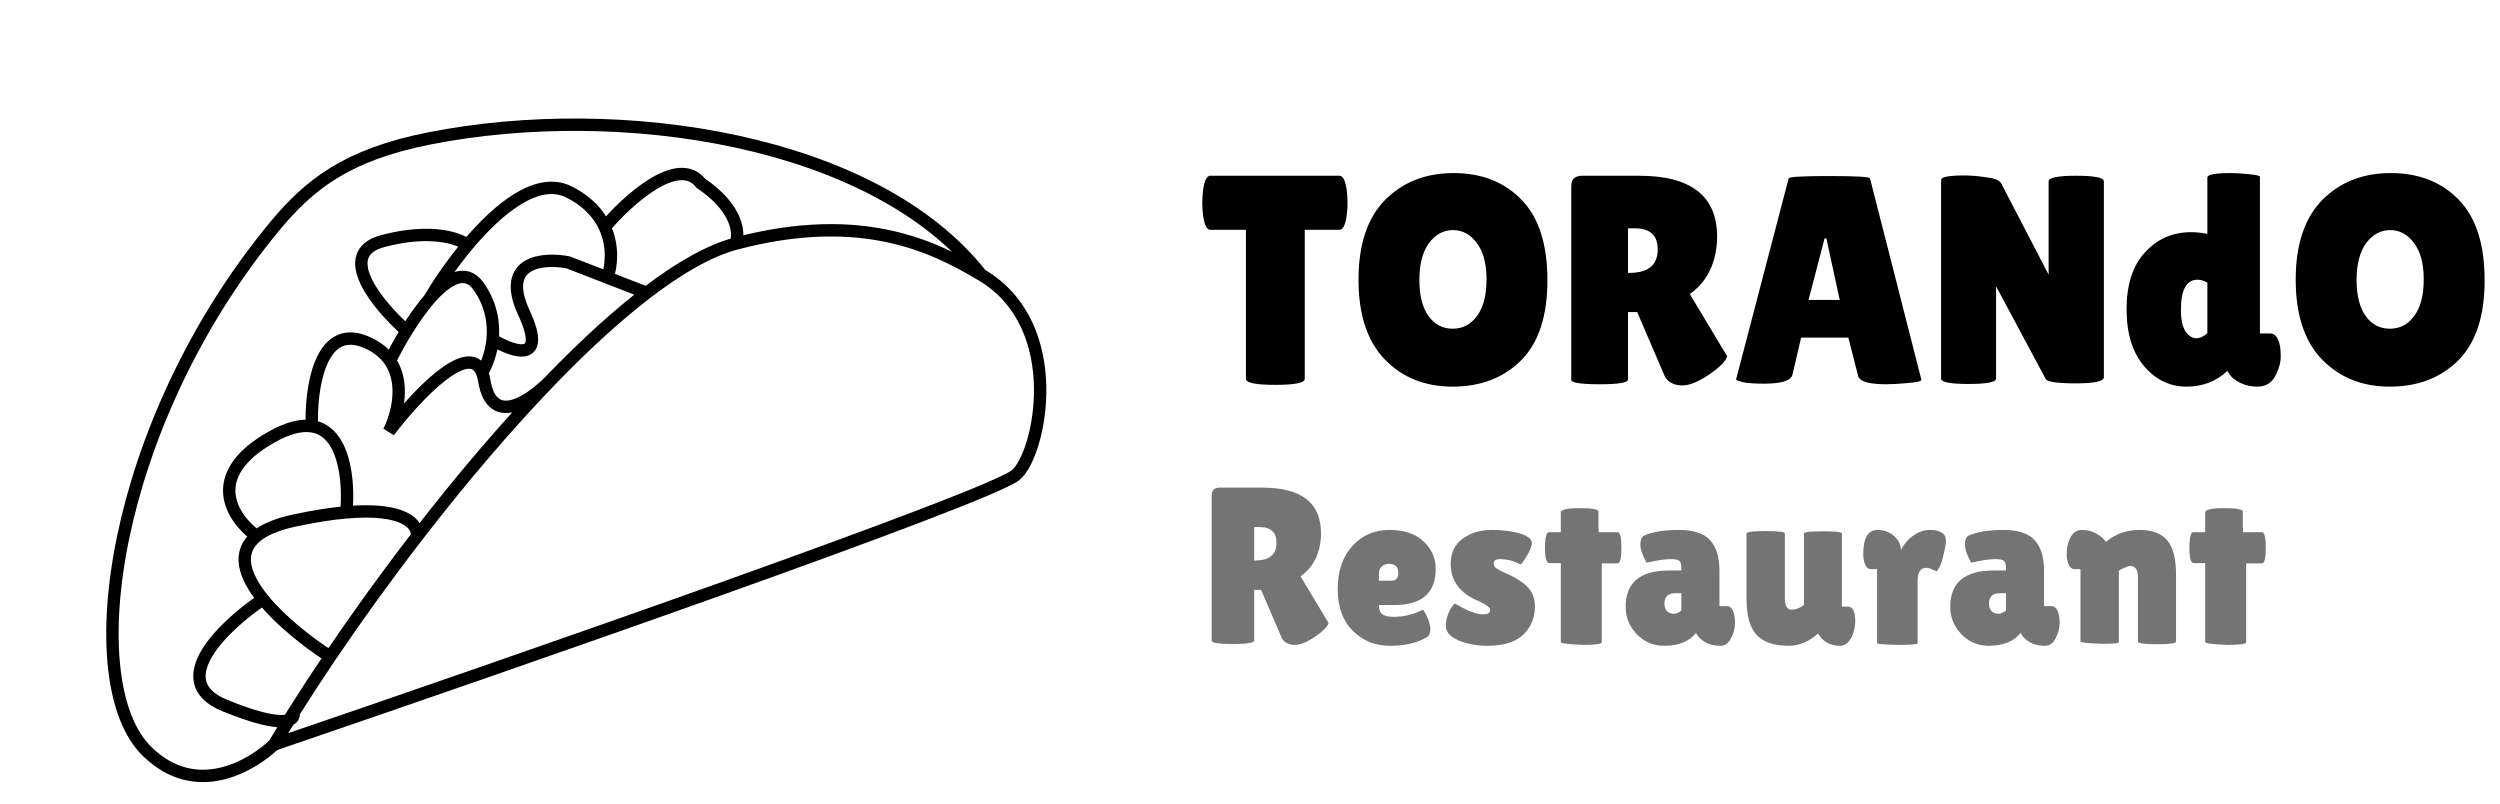 <svg width="202" height="65" viewBox="0 0 202 65" fill="none" xmlns="http://www.w3.org/2000/svg">
<path d="M22.144 60.16C20.353 61.848 15.875 64.6 11.893 60.724C6.141 55.128 9.065 34.206 22.144 18.349C24.953 14.942 27.981 12.511 34.686 11.185C50.141 8.128 70.666 11.259 79.275 22.193M22.144 60.16C41.115 53.691 79.657 40.282 82.051 38.397C84.027 36.842 86.313 26.323 79.275 22.193M22.144 60.16C22.639 59.329 23.163 58.472 23.713 57.594M59.441 19.686C69.831 16.935 75.655 20.069 79.275 22.193M59.441 19.686C57.318 20.249 54.872 21.654 52.25 23.66M59.441 19.686C59.764 18.912 59.654 16.852 56.631 14.811C54.792 12.457 50.691 16.189 48.87 18.349M26.669 53.061C28.8 49.907 31.174 46.612 33.676 43.37M26.669 53.061C24.865 51.889 22.675 50.172 21.254 48.419M26.669 53.061C25.62 54.614 24.63 56.133 23.713 57.594M33.676 43.37C33.838 42.413 32.772 40.981 27.981 41.396M33.676 43.37C37.221 38.778 41.02 34.292 44.742 30.468M27.981 41.396C26.809 41.497 25.413 41.71 23.758 42.066C22.349 42.37 21.368 42.799 20.732 43.315M27.981 41.396C28.225 38.859 27.847 34.846 25.2 34.443M20.732 43.315C18.818 41.949 16.385 38.432 21.966 35.3C23.304 34.549 24.365 34.316 25.2 34.443M20.732 43.315C19.098 44.642 19.738 46.55 21.254 48.419M25.2 34.443C25.09 31.541 25.796 26.112 29.504 27.613C30.443 27.994 31.088 28.531 31.512 29.152M44.742 30.468C43.139 32.217 39.772 34.723 39.129 30.755C39.087 30.498 39.029 30.279 38.954 30.095M44.742 30.468C47.319 27.821 49.858 25.491 52.25 23.66M21.254 48.419C18.208 50.458 13.323 55.028 18.148 57C22.972 58.972 23.868 58.218 23.713 57.594M31.512 29.152C32.763 30.98 32.1 33.526 31.424 34.864C33.575 32.037 37.88 27.433 38.954 30.095M31.512 29.152C31.867 28.429 32.329 27.577 32.854 26.726M38.954 30.095C39.295 29.548 39.688 28.591 39.803 27.44M52.25 23.66L49.08 22.431M39.803 27.44C39.932 26.142 39.708 24.598 38.659 23.121C37.61 21.644 36.103 22.537 34.686 24.173M39.803 27.44C41.449 28.449 44.259 29.425 42.327 25.253C40.395 21.082 43.91 20.814 45.909 21.201L49.08 22.431M34.686 24.173C34.039 24.921 33.411 25.823 32.854 26.726M34.686 24.173C35.419 22.929 36.51 21.317 37.781 19.803M49.08 22.431C49.404 21.523 49.584 19.906 48.87 18.349M32.854 26.726C30.591 24.74 27.04 20.508 30.934 19.477C34.828 18.446 37.121 19.265 37.781 19.803M37.781 19.803C40.264 16.842 43.431 14.252 45.952 15.501C47.491 16.264 48.386 17.293 48.87 18.349" stroke="black"/>
<path d="M105.424 30.616C105.424 30.936 104.632 31.096 103.048 31.096C101.464 31.096 100.672 30.936 100.672 30.616V18.568H97.792C97.52 18.568 97.328 18.2 97.216 17.464C97.168 17.112 97.144 16.752 97.144 16.384C97.144 16.016 97.168 15.656 97.216 15.304C97.328 14.568 97.52 14.2 97.792 14.2H108.232C108.504 14.2 108.696 14.568 108.808 15.304C108.856 15.656 108.88 16.016 108.88 16.384C108.88 16.752 108.856 17.112 108.808 17.464C108.696 18.2 108.504 18.568 108.232 18.568H105.424V30.616ZM117.375 31.24C115.135 31.24 113.303 30.504 111.879 29.032C110.471 27.56 109.767 25.416 109.767 22.6C109.767 19.768 110.479 17.624 111.903 16.168C113.343 14.712 115.191 13.984 117.447 13.984C119.719 13.984 121.551 14.704 122.943 16.144C124.335 17.568 125.031 19.736 125.031 22.648C125.031 25.544 124.319 27.704 122.895 29.128C121.471 30.536 119.631 31.24 117.375 31.24ZM117.399 18.592C116.631 18.592 115.983 18.944 115.455 19.648C114.943 20.352 114.687 21.344 114.687 22.624C114.687 23.888 114.935 24.864 115.431 25.552C115.927 26.224 116.575 26.56 117.375 26.56C118.191 26.56 118.847 26.216 119.343 25.528C119.855 24.84 120.111 23.856 120.111 22.576C120.111 21.296 119.847 20.312 119.319 19.624C118.807 18.936 118.167 18.592 117.399 18.592ZM131.542 30.664C131.542 30.92 130.782 31.048 129.262 31.048C127.726 31.048 126.958 30.928 126.958 30.688V15.04C126.958 14.48 127.254 14.2 127.846 14.2H132.43C136.638 14.2 138.742 15.84 138.742 19.12C138.742 20.112 138.55 21.016 138.166 21.832C137.782 22.632 137.238 23.272 136.534 23.752L139.558 28.792C139.43 29.176 139.014 29.616 138.31 30.112C137.35 30.8 136.558 31.144 135.934 31.144C135.31 31.144 134.846 30.92 134.542 30.472L132.286 25.216H131.542V30.664ZM131.542 18.448V22.048H131.662C133.182 22.048 133.942 21.416 133.942 20.152C133.942 19.576 133.79 19.152 133.486 18.88C133.198 18.592 132.718 18.448 132.046 18.448H131.542ZM152.394 31.048C151.002 31.048 150.25 30.824 150.138 30.376L149.346 27.28H145.53L144.834 30.256C144.738 30.752 143.97 31 142.53 31C141.762 31 141.194 30.96 140.826 30.88C140.458 30.784 140.274 30.712 140.274 30.664L144.522 14.416C144.522 14.288 145.618 14.224 147.81 14.224C150.002 14.224 151.098 14.288 151.098 14.416L155.25 30.688C155.25 30.8 154.882 30.888 154.146 30.952C153.41 31.016 152.826 31.048 152.394 31.048ZM146.13 24.232H148.65L147.57 19.264H147.426L146.13 24.232ZM169.993 30.472C169.993 30.808 169.241 30.976 167.737 30.976C166.233 30.976 165.417 30.856 165.289 30.616L161.281 23.128V30.592C161.281 30.88 160.537 31.024 159.049 31.024C157.577 31.024 156.841 30.88 156.841 30.592V14.536C156.841 14.296 157.473 14.176 158.737 14.176C159.233 14.176 159.809 14.224 160.465 14.32C161.137 14.4 161.545 14.56 161.689 14.8L165.529 22.192V14.656C165.529 14.352 166.273 14.2 167.761 14.2C169.249 14.2 169.993 14.352 169.993 14.656V30.472ZM178.355 14.344C178.355 14.104 178.987 13.984 180.251 13.984C180.683 13.984 181.179 14.016 181.739 14.08C182.315 14.128 182.603 14.2 182.603 14.296V26.944H183.443C183.843 26.944 184.107 27.304 184.235 28.024C184.267 28.232 184.283 28.52 184.283 28.888C184.283 29.24 184.171 29.672 183.947 30.184C183.627 30.888 183.115 31.24 182.411 31.24C181.883 31.24 181.411 31.136 180.995 30.928C180.595 30.72 180.323 30.504 180.179 30.28L179.963 29.968C179.083 30.816 177.979 31.24 176.651 31.24C175.323 31.24 174.187 30.688 173.243 29.584C172.299 28.48 171.827 26.944 171.827 24.976C171.827 22.992 172.323 21.464 173.315 20.392C174.307 19.304 175.547 18.76 177.035 18.76C177.467 18.76 177.907 18.808 178.355 18.904V14.344ZM177.563 22.6C176.667 22.6 176.219 23.408 176.219 25.024C176.219 25.84 176.347 26.432 176.603 26.8C176.859 27.152 177.139 27.328 177.443 27.328C177.763 27.328 178.067 27.192 178.355 26.92V22.84C178.083 22.68 177.819 22.6 177.563 22.6ZM193.101 31.24C190.861 31.24 189.029 30.504 187.605 29.032C186.197 27.56 185.493 25.416 185.493 22.6C185.493 19.768 186.205 17.624 187.629 16.168C189.069 14.712 190.917 13.984 193.173 13.984C195.445 13.984 197.277 14.704 198.669 16.144C200.061 17.568 200.757 19.736 200.757 22.648C200.757 25.544 200.045 27.704 198.621 29.128C197.197 30.536 195.357 31.24 193.101 31.24ZM193.125 18.592C192.357 18.592 191.709 18.944 191.181 19.648C190.669 20.352 190.413 21.344 190.413 22.624C190.413 23.888 190.661 24.864 191.157 25.552C191.653 26.224 192.301 26.56 193.101 26.56C193.917 26.56 194.573 26.216 195.069 25.528C195.581 24.84 195.837 23.856 195.837 22.576C195.837 21.296 195.573 20.312 195.045 19.624C194.533 18.936 193.893 18.592 193.125 18.592Z" fill="black"/>
<path d="M101.338 51.748C101.338 51.94 100.768 52.036 99.628 52.036C98.476 52.036 97.9 51.946 97.9 51.766V40.03C97.9 39.61 98.122 39.4 98.566 39.4H102.004C105.16 39.4 106.738 40.63 106.738 43.09C106.738 43.834 106.594 44.512 106.306 45.124C106.018 45.724 105.61 46.204 105.082 46.564L107.35 50.344C107.254 50.632 106.942 50.962 106.414 51.334C105.694 51.85 105.1 52.108 104.632 52.108C104.164 52.108 103.816 51.94 103.588 51.604L101.896 47.662H101.338V51.748ZM101.338 42.586V45.286H101.428C102.568 45.286 103.138 44.812 103.138 43.864C103.138 43.432 103.024 43.114 102.796 42.91C102.58 42.694 102.22 42.586 101.716 42.586H101.338ZM115.231 51.514C114.475 51.958 113.503 52.18 112.315 52.18C111.127 52.18 110.125 51.778 109.309 50.974C108.493 50.158 108.085 49.036 108.085 47.608C108.085 46.168 108.475 45.01 109.255 44.134C110.047 43.258 111.043 42.82 112.243 42.82C113.443 42.82 114.367 43.126 115.015 43.738C115.675 44.35 116.005 45.094 116.005 45.97C116.005 47.914 114.889 48.886 112.657 48.886H111.415C111.415 49.246 111.511 49.498 111.703 49.642C111.907 49.774 112.201 49.84 112.585 49.84C113.425 49.84 114.223 49.648 114.979 49.264C114.991 49.252 115.045 49.336 115.141 49.516C115.429 50.032 115.573 50.47 115.573 50.83C115.573 51.178 115.459 51.406 115.231 51.514ZM112.981 46.312C112.981 45.808 112.735 45.556 112.243 45.556C112.015 45.556 111.817 45.628 111.649 45.772C111.493 45.904 111.415 46.102 111.415 46.366V46.924H112.387C112.783 46.924 112.981 46.72 112.981 46.312ZM117.559 48.76C118.531 49.348 119.299 49.642 119.863 49.642C120.223 49.642 120.403 49.516 120.403 49.264C120.403 49.084 120.091 48.85 119.467 48.562C117.967 47.95 117.217 46.948 117.217 45.556C117.217 44.668 117.541 43.99 118.189 43.522C118.837 43.054 119.611 42.82 120.511 42.82C121.423 42.82 122.191 42.916 122.815 43.108C123.451 43.3 123.769 43.552 123.769 43.864C123.769 44.128 123.637 44.476 123.373 44.908C123.121 45.34 122.947 45.574 122.851 45.61C122.335 45.322 121.777 45.178 121.177 45.178C120.853 45.178 120.691 45.292 120.691 45.52C120.691 45.664 120.751 45.79 120.871 45.898C121.003 45.994 121.237 46.12 121.573 46.276C121.909 46.42 122.185 46.552 122.401 46.672C122.629 46.792 122.881 46.96 123.157 47.176C123.733 47.632 124.021 48.226 124.021 48.958C124.021 49.918 123.703 50.698 123.067 51.298C122.431 51.886 121.471 52.18 120.187 52.18C119.335 52.18 118.561 52.036 117.865 51.748C117.169 51.46 116.821 51.064 116.821 50.56C116.821 50.224 116.899 49.87 117.055 49.498C117.223 49.126 117.391 48.88 117.559 48.76ZM129.425 51.892C129.425 52.036 128.921 52.108 127.913 52.108C126.713 52.06 126.113 51.982 126.113 51.874V45.502H125.195C124.955 45.502 124.835 45.088 124.835 44.26C124.835 44.044 124.853 43.78 124.889 43.468C124.937 43.156 125.027 43 125.159 43H126.113V41.416C126.113 41.176 126.617 41.056 127.625 41.056C128.645 41.056 129.155 41.152 129.155 41.344V42.496L129.173 43H130.703C130.907 43 131.009 43.42 131.009 44.26C131.009 45.1 130.907 45.52 130.703 45.52H129.425V51.892ZM133.046 45.466C132.71 44.866 132.542 44.38 132.542 44.008C132.542 43.624 132.644 43.378 132.848 43.27C133.532 42.97 134.468 42.82 135.656 42.82C136.856 42.82 137.702 43.102 138.194 43.666C138.686 44.218 138.932 45.04 138.932 46.132V48.976H139.544C139.748 48.976 139.904 49.096 140.012 49.336C140.132 49.576 140.192 49.906 140.192 50.326C140.192 50.746 140.084 51.16 139.868 51.568C139.664 51.976 139.382 52.18 139.022 52.18C138.374 52.18 137.852 52.006 137.456 51.658C137.276 51.514 137.138 51.34 137.042 51.136C136.49 51.832 135.632 52.18 134.468 52.18C133.592 52.18 132.854 51.868 132.254 51.244C131.654 50.62 131.354 49.882 131.354 49.03C131.354 47.074 132.524 46.096 134.864 46.096H135.854V45.916C135.854 45.604 135.8 45.406 135.692 45.322C135.596 45.226 135.362 45.178 134.99 45.178C134.534 45.178 133.886 45.274 133.046 45.466ZM134.486 48.778C134.486 49.042 134.558 49.246 134.702 49.39C134.846 49.522 135.026 49.588 135.242 49.588C135.47 49.588 135.674 49.498 135.854 49.318V47.932H135.35C134.774 47.932 134.486 48.214 134.486 48.778ZM141.12 43.108C141.12 42.976 141.636 42.91 142.668 42.91C143.7 42.91 144.216 42.976 144.216 43.108V48.364C144.216 48.964 144.408 49.264 144.792 49.264C145.08 49.264 145.404 49.138 145.764 48.886V43.108C145.764 42.988 146.274 42.928 147.294 42.928C148.314 42.928 148.824 42.988 148.824 43.108V49.012H149.292C149.7 49.012 149.904 49.402 149.904 50.182C149.904 50.578 149.82 50.98 149.652 51.388C149.412 51.916 149.088 52.18 148.68 52.18C147.876 52.18 147.282 51.85 146.898 51.19L146.88 51.208C146.148 51.856 145.362 52.18 144.522 52.18C143.358 52.18 142.5 51.892 141.948 51.316C141.396 50.728 141.12 49.762 141.12 48.418V43.108ZM154.943 51.982C154.943 52.066 154.397 52.108 153.305 52.108C152.213 52.084 151.667 52.036 151.667 51.964V45.988H151.181C150.989 45.988 150.833 45.874 150.713 45.646C150.605 45.406 150.551 45.112 150.551 44.764C150.551 43.468 150.935 42.82 151.703 42.82C152.243 42.82 152.693 42.988 153.053 43.324C153.413 43.648 153.593 44.02 153.593 44.44C153.845 43.948 154.181 43.558 154.601 43.27C155.033 42.97 155.471 42.82 155.915 42.82C156.611 42.82 157.031 43 157.175 43.36C157.211 43.456 157.229 43.6 157.229 43.792C157.229 43.972 157.169 44.302 157.049 44.782C156.941 45.262 156.827 45.61 156.707 45.826C156.587 46.042 156.515 46.15 156.491 46.15C156.467 46.15 156.353 46.108 156.149 46.024C155.957 45.928 155.783 45.88 155.627 45.88C155.171 45.88 154.943 46.24 154.943 46.96V51.982ZM159.272 45.466C158.936 44.866 158.768 44.38 158.768 44.008C158.768 43.624 158.87 43.378 159.074 43.27C159.758 42.97 160.694 42.82 161.882 42.82C163.082 42.82 163.928 43.102 164.42 43.666C164.912 44.218 165.158 45.04 165.158 46.132V48.976H165.77C165.974 48.976 166.13 49.096 166.238 49.336C166.358 49.576 166.418 49.906 166.418 50.326C166.418 50.746 166.31 51.16 166.094 51.568C165.89 51.976 165.608 52.18 165.248 52.18C164.6 52.18 164.078 52.006 163.682 51.658C163.502 51.514 163.364 51.34 163.268 51.136C162.716 51.832 161.858 52.18 160.694 52.18C159.818 52.18 159.08 51.868 158.48 51.244C157.88 50.62 157.58 49.882 157.58 49.03C157.58 47.074 158.75 46.096 161.09 46.096H162.08V45.916C162.08 45.604 162.026 45.406 161.918 45.322C161.822 45.226 161.588 45.178 161.216 45.178C160.76 45.178 160.112 45.274 159.272 45.466ZM160.712 48.778C160.712 49.042 160.784 49.246 160.928 49.39C161.072 49.522 161.252 49.588 161.468 49.588C161.696 49.588 161.9 49.498 162.08 49.318V47.932H161.576C161 47.932 160.712 48.214 160.712 48.778ZM171.199 51.892C171.199 51.976 170.767 52.018 169.903 52.018C168.703 51.982 168.103 51.916 168.103 51.82V45.988H167.635C167.323 45.988 167.119 45.724 167.023 45.196C166.999 45.04 166.987 44.884 166.987 44.728C166.987 44.356 167.059 43.984 167.203 43.612C167.419 43.084 167.755 42.82 168.211 42.82C168.667 42.82 169.075 42.928 169.435 43.144C169.795 43.36 170.035 43.576 170.155 43.792C170.911 43.144 171.811 42.82 172.855 42.82C173.899 42.82 174.655 43.102 175.123 43.666C175.591 44.23 175.825 45.154 175.825 46.438V51.838C175.825 51.982 175.309 52.054 174.277 52.054C173.257 52.054 172.747 51.982 172.747 51.838V46.636C172.747 46.036 172.537 45.736 172.117 45.736C171.997 45.736 171.829 45.79 171.613 45.898C171.397 45.994 171.259 46.066 171.199 46.114V51.892ZM181.491 51.892C181.491 52.036 180.987 52.108 179.979 52.108C178.779 52.06 178.179 51.982 178.179 51.874V45.502H177.261C177.021 45.502 176.901 45.088 176.901 44.26C176.901 44.044 176.919 43.78 176.955 43.468C177.003 43.156 177.093 43 177.225 43H178.179V41.416C178.179 41.176 178.683 41.056 179.691 41.056C180.711 41.056 181.221 41.152 181.221 41.344V42.496L181.239 43H182.769C182.973 43 183.075 43.42 183.075 44.26C183.075 45.1 182.973 45.52 182.769 45.52H181.491V51.892Z" fill="#747474"/>
</svg>
